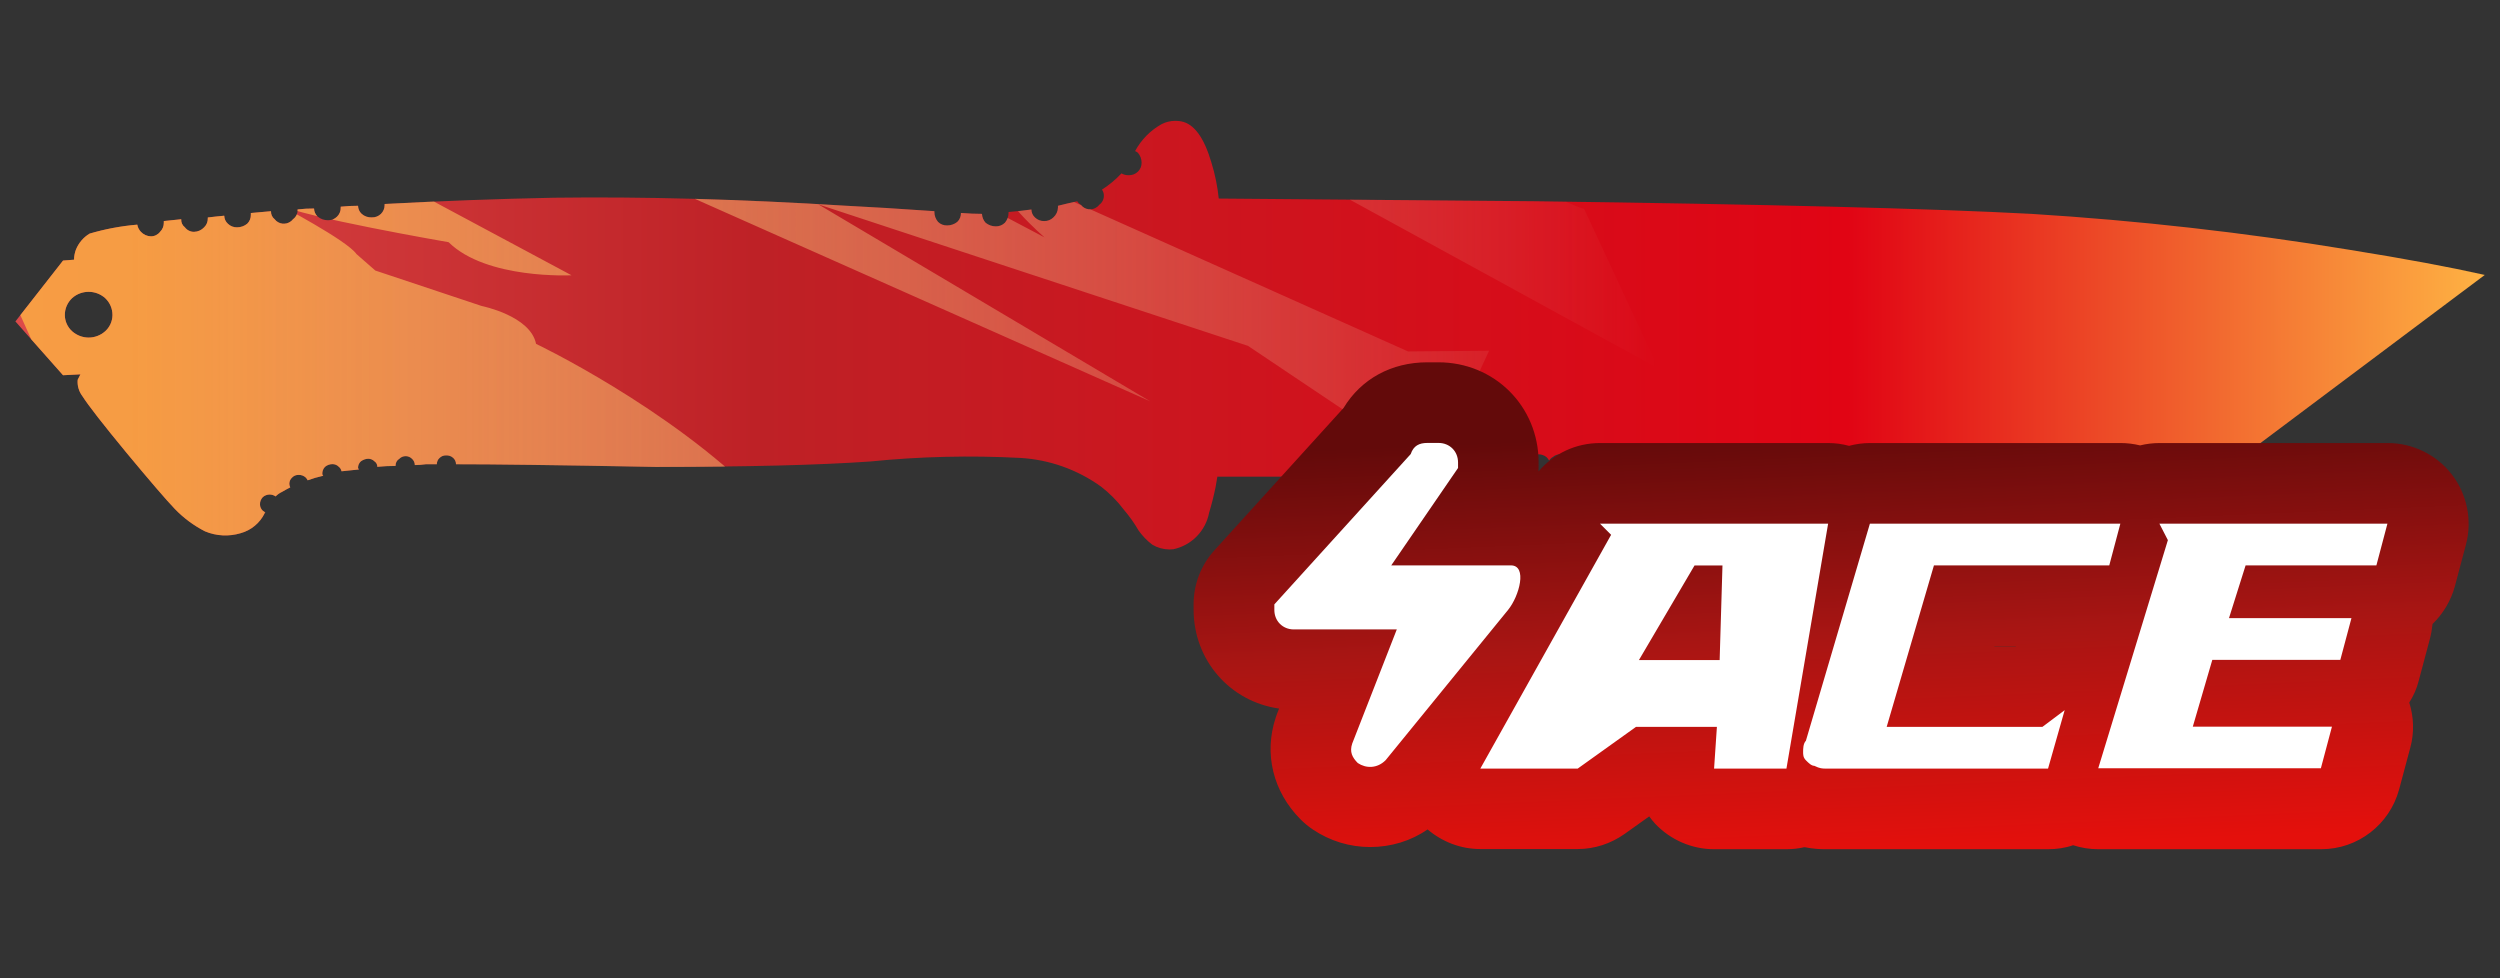<?xml version="1.0" encoding="utf-8"?>
<!-- Generator: Adobe Illustrator 16.0.0, SVG Export Plug-In . SVG Version: 6.00 Build 0)  -->
<!DOCTYPE svg PUBLIC "-//W3C//DTD SVG 1.1//EN" "http://www.w3.org/Graphics/SVG/1.1/DTD/svg11.dtd">
<svg version="1.1" id="case1" xmlns="http://www.w3.org/2000/svg" xmlns:xlink="http://www.w3.org/1999/xlink" x="0px" y="0px"
	 width="92px" height="36px" viewBox="0 0 92 36" enable-background="new 0 0 92 36" xml:space="preserve">
<rect x="0" y="0" width="92" height="36" fill="#333333" stroke="none"/>
<path fill="none" d="M2.655,12.191c-0.169-0.152-0.267-0.367-0.269-0.594c-0.003-0.237,0.095-0.464,0.269-0.627
	c0.345-0.308,0.869-0.308,1.214,0c0.174,0.163,0.272,0.39,0.27,0.627c-0.003,0.227-0.1,0.442-0.27,0.594
	c-0.173,0.154-0.39,0.232-0.607,0.232C3.045,12.423,2.828,12.344,2.655,12.191 M43.235,4.447c-0.166,0.002-0.331,0.043-0.482,0.118
	c-0.416,0.231-0.756,0.576-0.981,0.994c0.037,0.016,0.072,0.038,0.104,0.063c0.086,0.102,0.134,0.229,0.135,0.362
	c0.003,0.125-0.046,0.245-0.135,0.332c-0.09,0.087-0.211,0.136-0.338,0.132c-0.095,0.003-0.187-0.021-0.269-0.067
	c-0.212,0.228-0.453,0.428-0.716,0.596c0.046,0.068,0.071,0.147,0.069,0.229c0,0.131-0.064,0.255-0.171,0.331
	c-0.022,0.031-0.049,0.057-0.079,0.079c-0.187,0.144-0.453,0.107-0.595-0.079c-0.056-0.032-0.101-0.076-0.134-0.131
	c-0.202,0.044-0.44,0.098-0.71,0.166v0.063C38.93,7.775,38.869,7.907,38.765,8c-0.089,0.089-0.212,0.138-0.339,0.136
	c-0.126,0.002-0.248-0.045-0.337-0.132c-0.085-0.075-0.133-0.183-0.133-0.295c-0.271,0.037-0.551,0.071-0.842,0.093v0.033
	c0,0.134-0.048,0.262-0.135,0.363c-0.09,0.087-0.21,0.135-0.336,0.132c-0.135,0-0.266-0.046-0.372-0.132
	c-0.083-0.09-0.129-0.206-0.135-0.328c-0.224,0-0.481-0.011-0.774-0.033c0.003,0.124-0.045,0.244-0.135,0.329
	c-0.105,0.085-0.236,0.13-0.371,0.13c-0.125,0.005-0.248-0.042-0.336-0.13c-0.087-0.102-0.136-0.23-0.135-0.364V7.771
	c-1.281-0.089-2.36-0.156-3.237-0.199c-3.909-0.243-7.495-0.34-10.755-0.296c-2.092,0.042-4.171,0.12-6.239,0.231V7.54
	c0.003,0.125-0.047,0.244-0.136,0.332C13.928,7.958,13.807,8.005,13.682,8c-0.136,0.007-0.27-0.039-0.371-0.129
	c-0.084-0.076-0.133-0.185-0.135-0.298c-0.213,0-0.425,0.01-0.638,0.033v0.036c0.004,0.124-0.045,0.244-0.135,0.33
	c-0.089,0.09-0.212,0.139-0.34,0.132c-0.135,0-0.267-0.046-0.37-0.132c-0.085-0.076-0.134-0.185-0.136-0.299
	c-0.203,0-0.405,0.009-0.606,0.034v0.032c0.001,0.13-0.063,0.252-0.17,0.329c-0.021,0.028-0.047,0.054-0.075,0.075
	c-0.187,0.145-0.455,0.111-0.598-0.075c-0.091-0.07-0.141-0.182-0.135-0.296L9.231,7.839v0.066c0.003,0.124-0.046,0.244-0.135,0.329
	C8.99,8.32,8.86,8.366,8.724,8.366C8.599,8.369,8.477,8.323,8.387,8.234C8.303,8.159,8.254,8.051,8.252,7.938
	C8.028,7.96,7.826,7.98,7.647,8.003v0.034C7.65,8.16,7.601,8.28,7.512,8.365C7.415,8.469,7.282,8.529,7.14,8.532
	C7.008,8.533,6.883,8.471,6.804,8.365C6.712,8.294,6.661,8.184,6.669,8.068C6.444,8.09,6.23,8.112,6.028,8.135v0.063
	C6.03,8.322,5.981,8.442,5.892,8.529C5.813,8.634,5.688,8.698,5.556,8.697C5.415,8.695,5.282,8.634,5.185,8.531
	C5.116,8.459,5.068,8.365,5.052,8.267c-0.595,0.051-1.184,0.161-1.755,0.33C3.068,8.734,2.891,8.943,2.792,9.192
	C2.749,9.31,2.726,9.433,2.724,9.557L2.32,9.589l-1.753,2.24l1.753,1.979l0.64-0.033l-0.101,0.199
	C2.839,14.188,2.9,14.4,3.027,14.57c0.225,0.353,0.765,1.045,1.618,2.08c0.877,1.057,1.473,1.75,1.787,2.077
	c0.322,0.336,0.698,0.614,1.112,0.826c0.418,0.176,0.882,0.198,1.315,0.067c0.382-0.106,0.702-0.371,0.878-0.728
	c0-0.004,0-0.01,0-0.013c0.002-0.021,0.018-0.022,0.033-0.021c-0.037-0.021-0.071-0.041-0.101-0.065
	c-0.065-0.062-0.102-0.146-0.101-0.231C9.564,18.465,9.6,18.37,9.669,18.297c0.131-0.119,0.328-0.131,0.474-0.029
	c0.068-0.07,0.147-0.125,0.235-0.166c0.118-0.065,0.21-0.123,0.303-0.166c-0.021-0.041-0.032-0.084-0.034-0.131
	c0-0.088,0.038-0.174,0.101-0.229c0.061-0.066,0.147-0.101,0.235-0.099c0.101-0.006,0.197,0.03,0.271,0.099
	c0.027,0.028,0.049,0.062,0.067,0.1c0.187-0.067,0.379-0.125,0.574-0.168c-0.021-0.016-0.033-0.039-0.034-0.065
	c-0.005-0.099,0.032-0.194,0.101-0.264c0.077-0.064,0.171-0.097,0.27-0.099c0.087,0,0.173,0.032,0.236,0.099
	c0.053,0.04,0.087,0.1,0.1,0.165l0.642-0.067c-0.02-0.019-0.032-0.041-0.034-0.065c0-0.088,0.037-0.17,0.101-0.231
	c0.077-0.058,0.171-0.095,0.27-0.099c0.089,0,0.174,0.035,0.236,0.099c0.067,0.045,0.105,0.119,0.101,0.199
	c0.224-0.021,0.45-0.033,0.674-0.033v-0.031c0.003-0.094,0.054-0.182,0.134-0.229c0.001-0.002,0.003-0.002,0.004-0.004
	c0.13-0.129,0.34-0.127,0.468,0.004c0.065,0.06,0.101,0.144,0.101,0.229c0.136,0,0.271-0.012,0.405-0.03h0.405
	c0-0.091,0.036-0.175,0.1-0.231c0.063-0.063,0.148-0.097,0.236-0.095c0.098-0.006,0.197,0.026,0.27,0.095
	c0.064,0.06,0.1,0.144,0.1,0.231c1.282-0.002,3.732,0.03,7.352,0.099c3.371,0,6.001-0.065,7.89-0.199
	c1.837-0.185,3.686-0.229,5.529-0.131c1.069,0.063,2.097,0.43,2.966,1.055c0.32,0.248,0.603,0.535,0.844,0.857
	c0.2,0.233,0.381,0.487,0.538,0.76c0.14,0.197,0.31,0.377,0.505,0.521c0.189,0.113,0.405,0.175,0.624,0.177h0.017
	c0.046,0,0.09-0.002,0.135-0.009c0.669-0.144,1.188-0.674,1.315-1.348c0.088-0.289,0.167-0.598,0.235-0.928l0.068-0.396h3.878
	c0.294-0.663,0.666-0.86,1.113-0.595c0.01-0.059,0.047-0.108,0.103-0.133c0.086-0.071,0.192-0.104,0.303-0.101
	c0.103-0.004,0.197,0.03,0.271,0.101c0.057,0.031,0.104,0.078,0.137,0.133c0.068-0.061,0.146-0.104,0.234-0.133
	c0.24-0.067,0.49-0.101,0.74-0.101c0.252-0.006,0.5,0.026,0.74,0.101c0.1,0.022,0.189,0.069,0.271,0.133
	c0.019-0.038,0.043-0.073,0.07-0.104c0.168-0.182,0.452-0.194,0.637-0.026c0.039,0.037,0.072,0.082,0.103,0.133
	c0.021-0.039,0.043-0.073,0.067-0.104c0.168-0.185,0.455-0.197,0.64-0.029c0.039,0.037,0.074,0.082,0.104,0.133
	c0.08-0.063,0.172-0.108,0.271-0.133c0.24-0.072,0.486-0.104,0.74-0.101c0.236-0.004,0.479,0.029,0.709,0.101
	c0.098,0.022,0.188,0.07,0.271,0.133c0.023-0.051,0.059-0.096,0.1-0.133c0.184-0.131,0.428-0.131,0.604,0
	c0.039,0.037,0.074,0.082,0.104,0.133c0.031-0.055,0.08-0.102,0.138-0.133c0.086-0.072,0.19-0.104,0.303-0.101
	c0.103-0.004,0.195,0.031,0.271,0.101c0.057,0.031,0.104,0.078,0.135,0.133c0.069-0.061,0.147-0.104,0.237-0.133
	c0.484-0.131,0.996-0.131,1.479,0c0.097,0.033,0.187,0.078,0.271,0.133c0.011-0.059,0.05-0.108,0.103-0.133
	c0.015-0.01,0.025-0.019,0.035-0.024c0.229-0.144,0.531-0.071,0.672,0.157c0.024-0.051,0.063-0.096,0.104-0.133
	c0.185-0.131,0.429-0.131,0.604,0c0.041,0.037,0.074,0.082,0.103,0.133c0.08-0.063,0.175-0.108,0.271-0.133
	c0.229-0.07,0.472-0.104,0.707-0.101c0.252-0.004,0.502,0.027,0.742,0.101c0.101,0.022,0.188,0.07,0.271,0.133
	c0.021-0.051,0.063-0.096,0.104-0.133c0.184-0.131,0.428-0.131,0.604,0c0.085,0.072,0.175,0.14,0.271,0.197
	c0.063-0.041,0.129-0.07,0.195-0.091c0.369-0.101,0.746,0.119,0.85,0.486l16.047,0.137l9.914-7.428
	c-1.281-0.288-2.941-0.598-4.99-0.927c-3.87-0.637-7.771-1.076-11.689-1.32c-3.707-0.198-9.799-0.354-18.271-0.465l-11.64-0.101
	c-0.046-0.449-0.136-0.891-0.269-1.321c-0.271-0.924-0.641-1.431-1.113-1.519c-0.06-0.011-0.121-0.018-0.181-0.018L43.235,4.447
	L43.235,4.447z"/>
<linearGradient id="shape1_1_" gradientUnits="userSpaceOnUse" x1="257.447" y1="-813.253" x2="348.319" y2="-813.253" gradientTransform="matrix(1 0 0 -1 -256.88 -800.92)">
	<stop  offset="0" style="stop-color:#DC4A49"/>
	<stop  offset="0.301" style="stop-color:#BE2126"/>
	<stop  offset="0.742" style="stop-color:#E10414"/>
	<stop  offset="1" style="stop-color:#FEB243"/>
</linearGradient>
<path id="shape1" fill="url(#shape1_1_)" d="M2.655,12.191c-0.169-0.152-0.267-0.367-0.269-0.594
	c-0.003-0.237,0.095-0.464,0.269-0.627c0.345-0.308,0.869-0.308,1.214,0c0.174,0.163,0.272,0.39,0.27,0.627
	c-0.003,0.227-0.1,0.442-0.27,0.594c-0.173,0.154-0.39,0.232-0.607,0.232C3.045,12.423,2.828,12.344,2.655,12.191 M43.235,4.447
	c-0.166,0.002-0.331,0.043-0.482,0.118c-0.416,0.231-0.756,0.576-0.981,0.994c0.037,0.016,0.072,0.038,0.104,0.063
	c0.086,0.102,0.134,0.229,0.135,0.362c0.003,0.125-0.046,0.245-0.135,0.332c-0.09,0.087-0.211,0.136-0.338,0.132
	c-0.095,0.003-0.187-0.021-0.269-0.067c-0.212,0.228-0.453,0.428-0.716,0.596c0.046,0.068,0.071,0.147,0.069,0.229
	c0,0.131-0.064,0.255-0.171,0.331c-0.022,0.031-0.049,0.057-0.079,0.079c-0.187,0.144-0.453,0.107-0.595-0.079
	c-0.056-0.032-0.101-0.076-0.134-0.131c-0.202,0.044-0.44,0.098-0.71,0.166v0.063C38.93,7.775,38.869,7.907,38.765,8
	c-0.089,0.089-0.212,0.138-0.339,0.136c-0.126,0.002-0.248-0.045-0.337-0.132c-0.085-0.075-0.133-0.183-0.133-0.295
	c-0.271,0.037-0.551,0.071-0.842,0.093v0.033c0,0.134-0.048,0.262-0.135,0.363c-0.09,0.087-0.21,0.135-0.336,0.132
	c-0.135,0-0.266-0.046-0.372-0.132c-0.083-0.09-0.129-0.206-0.135-0.328c-0.224,0-0.481-0.011-0.774-0.033
	c0.003,0.124-0.045,0.244-0.135,0.329c-0.105,0.085-0.236,0.13-0.371,0.13c-0.125,0.005-0.248-0.042-0.336-0.13
	c-0.087-0.102-0.136-0.23-0.135-0.364V7.771c-1.281-0.089-2.36-0.156-3.237-0.199c-3.909-0.243-7.495-0.34-10.755-0.296
	c-2.092,0.042-4.171,0.12-6.239,0.231V7.54c0.003,0.125-0.047,0.244-0.136,0.332C13.928,7.958,13.807,8.005,13.682,8
	c-0.136,0.007-0.27-0.039-0.371-0.129c-0.084-0.076-0.133-0.185-0.135-0.298c-0.213,0-0.425,0.01-0.638,0.033v0.036
	c0.004,0.124-0.045,0.244-0.135,0.33c-0.089,0.09-0.212,0.139-0.34,0.132c-0.135,0-0.267-0.046-0.37-0.132
	c-0.085-0.076-0.134-0.185-0.136-0.299c-0.203,0-0.405,0.009-0.606,0.034v0.032c0.001,0.13-0.063,0.252-0.17,0.329
	c-0.021,0.028-0.047,0.054-0.075,0.075c-0.187,0.145-0.455,0.111-0.598-0.075c-0.091-0.07-0.141-0.182-0.135-0.296L9.231,7.839
	v0.066c0.003,0.124-0.046,0.244-0.135,0.329C8.99,8.32,8.86,8.366,8.724,8.366C8.599,8.369,8.477,8.323,8.387,8.234
	C8.303,8.159,8.254,8.051,8.252,7.938C8.028,7.96,7.826,7.98,7.647,8.003v0.034C7.65,8.16,7.601,8.28,7.512,8.365
	C7.415,8.469,7.282,8.529,7.14,8.532C7.008,8.533,6.883,8.471,6.804,8.365C6.712,8.294,6.661,8.184,6.669,8.068
	C6.444,8.09,6.23,8.112,6.028,8.135v0.063C6.03,8.322,5.981,8.442,5.892,8.529C5.813,8.634,5.688,8.698,5.556,8.697
	C5.415,8.695,5.282,8.634,5.185,8.531C5.116,8.459,5.068,8.365,5.052,8.267c-0.595,0.051-1.184,0.161-1.755,0.33
	C3.068,8.734,2.891,8.943,2.792,9.192C2.749,9.31,2.726,9.433,2.724,9.557L2.32,9.589l-1.753,2.24l1.753,1.98l0.64-0.033
	l-0.101,0.199C2.839,14.187,2.9,14.4,3.027,14.57c0.225,0.353,0.765,1.045,1.618,2.08c0.877,1.057,1.473,1.75,1.787,2.077
	c0.322,0.336,0.698,0.615,1.112,0.826c0.418,0.176,0.882,0.199,1.315,0.068c0.382-0.107,0.702-0.371,0.878-0.727
	c0-0.004,0-0.01,0-0.014c0.002-0.018,0.018-0.021,0.033-0.021c-0.037-0.021-0.071-0.041-0.101-0.065
	c-0.065-0.062-0.102-0.146-0.101-0.231C9.564,18.465,9.6,18.37,9.669,18.297c0.131-0.119,0.328-0.131,0.474-0.029
	c0.068-0.07,0.147-0.125,0.235-0.166c0.118-0.066,0.21-0.123,0.303-0.166c-0.021-0.041-0.032-0.084-0.034-0.131
	c0-0.088,0.038-0.174,0.101-0.23c0.061-0.066,0.147-0.1,0.235-0.098c0.101-0.006,0.197,0.03,0.271,0.098
	c0.027,0.029,0.049,0.061,0.067,0.1c0.187-0.068,0.379-0.125,0.574-0.168c-0.021-0.016-0.033-0.039-0.034-0.065
	c-0.005-0.099,0.032-0.195,0.101-0.265c0.077-0.063,0.171-0.096,0.27-0.098c0.087,0,0.173,0.032,0.236,0.098
	c0.053,0.041,0.087,0.101,0.1,0.166l0.642-0.067c-0.02-0.019-0.032-0.041-0.034-0.066c0-0.088,0.037-0.17,0.101-0.232
	c0.077-0.057,0.171-0.094,0.27-0.098c0.089,0,0.174,0.035,0.236,0.098c0.067,0.045,0.105,0.119,0.101,0.199
	c0.224-0.021,0.45-0.033,0.674-0.033v-0.031c0.003-0.094,0.054-0.182,0.134-0.229c0.001-0.002,0.003-0.002,0.004-0.004
	c0.13-0.129,0.34-0.127,0.468,0.004c0.065,0.06,0.101,0.144,0.101,0.229c0.136,0,0.271-0.012,0.405-0.03h0.405
	c0-0.091,0.036-0.175,0.1-0.231c0.063-0.064,0.148-0.097,0.236-0.095c0.098-0.006,0.197,0.026,0.27,0.095
	c0.064,0.059,0.1,0.143,0.1,0.231c1.282-0.002,3.732,0.03,7.352,0.098c3.371,0,6.001-0.065,7.89-0.198
	c1.837-0.185,3.686-0.229,5.529-0.131c1.069,0.063,2.097,0.43,2.966,1.055c0.32,0.248,0.603,0.535,0.844,0.856
	c0.2,0.234,0.381,0.488,0.538,0.76c0.14,0.195,0.31,0.377,0.505,0.521c0.189,0.113,0.405,0.174,0.624,0.176h0.017
	c0.046,0,0.09-0.002,0.135-0.008c0.669-0.144,1.188-0.674,1.315-1.348c0.088-0.289,0.167-0.598,0.235-0.928l0.068-0.395h3.878
	c0.294-0.663,0.666-0.86,1.113-0.594c0.01-0.06,0.047-0.109,0.103-0.133c0.086-0.072,0.192-0.105,0.303-0.101
	c0.103-0.004,0.197,0.03,0.271,0.101c0.057,0.03,0.104,0.078,0.137,0.133c0.068-0.063,0.146-0.104,0.234-0.133
	c0.24-0.068,0.49-0.101,0.74-0.101c0.252-0.006,0.5,0.026,0.74,0.101c0.1,0.022,0.189,0.069,0.271,0.133
	c0.019-0.039,0.043-0.074,0.07-0.104c0.168-0.182,0.452-0.195,0.637-0.027c0.039,0.037,0.072,0.082,0.103,0.133
	c0.021-0.039,0.043-0.073,0.067-0.104c0.168-0.184,0.455-0.197,0.64-0.029c0.039,0.037,0.074,0.082,0.104,0.133
	c0.08-0.063,0.172-0.108,0.271-0.133c0.24-0.072,0.486-0.104,0.74-0.1c0.236-0.004,0.479,0.029,0.709,0.1
	c0.098,0.023,0.188,0.07,0.271,0.133c0.023-0.051,0.059-0.096,0.1-0.133c0.184-0.131,0.428-0.131,0.604,0
	c0.039,0.037,0.074,0.082,0.104,0.133c0.031-0.055,0.08-0.102,0.138-0.133c0.086-0.072,0.19-0.104,0.303-0.1
	c0.103-0.004,0.195,0.031,0.271,0.1c0.057,0.031,0.104,0.078,0.135,0.133c0.069-0.061,0.147-0.104,0.237-0.133
	c0.484-0.131,0.996-0.131,1.479,0c0.097,0.033,0.187,0.078,0.271,0.133c0.011-0.059,0.05-0.108,0.103-0.133
	c0.015-0.01,0.025-0.018,0.035-0.024c0.229-0.144,0.531-0.072,0.672,0.157c0.024-0.051,0.063-0.096,0.104-0.133
	c0.185-0.131,0.429-0.131,0.604,0c0.041,0.037,0.074,0.082,0.103,0.133c0.08-0.063,0.175-0.108,0.271-0.133
	c0.229-0.07,0.472-0.104,0.707-0.1c0.252-0.004,0.502,0.027,0.742,0.1c0.101,0.023,0.188,0.07,0.271,0.133
	c0.021-0.051,0.063-0.096,0.104-0.133c0.184-0.131,0.428-0.131,0.604,0c0.085,0.072,0.175,0.14,0.271,0.197
	c0.063-0.041,0.129-0.07,0.195-0.09c0.369-0.1,0.746,0.119,0.85,0.486l16.047,0.137l9.914-7.428
	c-1.281-0.288-2.941-0.598-4.99-0.927c-3.87-0.637-7.771-1.076-11.689-1.32c-3.707-0.198-9.799-0.354-18.271-0.465l-11.64-0.099
	c-0.046-0.449-0.136-0.891-0.269-1.321c-0.271-0.924-0.641-1.431-1.113-1.519c-0.06-0.011-0.121-0.018-0.181-0.018L43.235,4.447
	L43.235,4.447z"/>
<g>
	<defs>
		<path id="SVGID_1_" d="M2.655,12.191c-0.169-0.152-0.267-0.367-0.269-0.594c-0.003-0.237,0.095-0.464,0.269-0.627
			c0.345-0.308,0.869-0.308,1.214,0c0.174,0.163,0.272,0.39,0.27,0.627c-0.003,0.227-0.1,0.442-0.27,0.594
			c-0.173,0.154-0.39,0.232-0.607,0.232C3.045,12.423,2.828,12.344,2.655,12.191 M43.235,4.447
			c-0.166,0.002-0.331,0.043-0.482,0.118c-0.416,0.231-0.756,0.576-0.981,0.994c0.037,0.016,0.072,0.038,0.104,0.063
			c0.086,0.102,0.134,0.229,0.135,0.362c0.003,0.125-0.046,0.245-0.135,0.332c-0.09,0.087-0.211,0.136-0.338,0.132
			c-0.095,0.003-0.187-0.021-0.269-0.067c-0.212,0.228-0.453,0.428-0.716,0.596c0.046,0.068,0.071,0.147,0.069,0.229
			c0,0.131-0.064,0.255-0.171,0.331c-0.022,0.031-0.049,0.057-0.079,0.079c-0.187,0.144-0.453,0.107-0.595-0.079
			c-0.056-0.032-0.101-0.076-0.134-0.131c-0.202,0.044-0.44,0.098-0.71,0.166v0.063C38.93,7.775,38.869,7.907,38.765,8
			c-0.089,0.089-0.212,0.138-0.339,0.136c-0.126,0.002-0.248-0.045-0.337-0.132c-0.085-0.075-0.133-0.183-0.133-0.295
			c-0.271,0.037-0.551,0.071-0.842,0.093v0.033c0,0.134-0.048,0.262-0.135,0.363c-0.09,0.087-0.21,0.135-0.336,0.132
			c-0.135,0-0.266-0.046-0.372-0.132c-0.083-0.09-0.129-0.206-0.135-0.328c-0.224,0-0.481-0.011-0.774-0.033
			c0.003,0.124-0.045,0.244-0.135,0.329c-0.105,0.085-0.236,0.13-0.371,0.13c-0.125,0.005-0.248-0.042-0.336-0.13
			c-0.087-0.102-0.136-0.23-0.135-0.364V7.771c-1.281-0.089-2.36-0.156-3.237-0.199c-3.909-0.243-7.495-0.34-10.755-0.296
			c-2.092,0.042-4.171,0.12-6.239,0.231V7.54c0.003,0.125-0.047,0.244-0.136,0.332C13.928,7.958,13.807,8.005,13.682,8
			c-0.136,0.007-0.27-0.039-0.371-0.129c-0.084-0.076-0.133-0.185-0.135-0.298c-0.213,0-0.425,0.01-0.638,0.033v0.036
			c0.004,0.124-0.045,0.244-0.135,0.33c-0.089,0.09-0.212,0.139-0.34,0.132c-0.135,0-0.267-0.046-0.37-0.132
			c-0.085-0.076-0.134-0.185-0.136-0.299c-0.203,0-0.405,0.009-0.606,0.034v0.032c0.001,0.13-0.063,0.252-0.17,0.329
			c-0.021,0.028-0.047,0.054-0.075,0.075c-0.187,0.145-0.455,0.111-0.598-0.075c-0.091-0.07-0.141-0.182-0.135-0.296L9.231,7.839
			v0.066c0.003,0.124-0.046,0.244-0.135,0.329C8.99,8.32,8.86,8.366,8.724,8.366C8.599,8.369,8.477,8.323,8.387,8.234
			C8.303,8.159,8.254,8.051,8.252,7.938C8.028,7.96,7.826,7.98,7.647,8.003v0.034C7.65,8.16,7.601,8.28,7.512,8.365
			C7.415,8.469,7.282,8.529,7.14,8.532C7.008,8.533,6.883,8.471,6.804,8.365C6.712,8.294,6.661,8.184,6.669,8.068
			C6.444,8.09,6.23,8.112,6.028,8.135v0.063C6.03,8.322,5.981,8.442,5.892,8.529C5.813,8.634,5.688,8.698,5.556,8.697
			C5.415,8.695,5.282,8.634,5.185,8.531C5.116,8.459,5.068,8.365,5.052,8.267c-0.595,0.051-1.184,0.161-1.755,0.33
			C3.068,8.734,2.891,8.943,2.792,9.192C2.749,9.31,2.726,9.433,2.724,9.557L2.32,9.589l-1.753,2.24l1.753,1.979l0.64-0.033
			l-0.101,0.199C2.839,14.188,2.9,14.4,3.027,14.57c0.225,0.353,0.765,1.045,1.618,2.08c0.877,1.057,1.473,1.75,1.787,2.077
			c0.322,0.336,0.698,0.614,1.112,0.826c0.418,0.176,0.882,0.198,1.315,0.067c0.382-0.106,0.702-0.371,0.878-0.728
			c0-0.004,0-0.01,0-0.013c0.002-0.021,0.018-0.022,0.033-0.021c-0.037-0.021-0.071-0.041-0.101-0.065
			c-0.065-0.062-0.102-0.146-0.101-0.231C9.564,18.465,9.6,18.37,9.669,18.297c0.131-0.119,0.328-0.131,0.474-0.029
			c0.068-0.07,0.147-0.125,0.235-0.166c0.118-0.065,0.21-0.123,0.303-0.166c-0.021-0.041-0.032-0.084-0.034-0.131
			c0-0.088,0.038-0.174,0.101-0.229c0.061-0.066,0.147-0.101,0.235-0.099c0.101-0.006,0.197,0.03,0.271,0.099
			c0.027,0.028,0.049,0.062,0.067,0.1c0.187-0.067,0.379-0.125,0.574-0.168c-0.021-0.016-0.033-0.039-0.034-0.065
			c-0.005-0.099,0.032-0.194,0.101-0.264c0.077-0.064,0.171-0.097,0.27-0.099c0.087,0,0.173,0.032,0.236,0.099
			c0.053,0.04,0.087,0.1,0.1,0.165l0.642-0.067c-0.02-0.019-0.032-0.041-0.034-0.065c0-0.088,0.037-0.17,0.101-0.231
			c0.077-0.058,0.171-0.095,0.27-0.099c0.089,0,0.174,0.035,0.236,0.099c0.067,0.045,0.105,0.119,0.101,0.199
			c0.224-0.021,0.45-0.033,0.674-0.033v-0.031c0.003-0.094,0.054-0.182,0.134-0.229c0.001-0.002,0.003-0.002,0.004-0.004
			c0.13-0.129,0.34-0.127,0.468,0.004c0.065,0.06,0.101,0.144,0.101,0.229c0.136,0,0.271-0.012,0.405-0.03h0.405
			c0-0.091,0.036-0.175,0.1-0.231c0.063-0.063,0.148-0.097,0.236-0.095c0.098-0.006,0.197,0.026,0.27,0.095
			c0.064,0.06,0.1,0.144,0.1,0.231c1.282-0.002,3.732,0.03,7.352,0.099c3.371,0,6.001-0.065,7.89-0.199
			c1.837-0.185,3.686-0.229,5.529-0.131c1.069,0.063,2.097,0.43,2.966,1.055c0.32,0.248,0.603,0.535,0.844,0.857
			c0.2,0.233,0.381,0.487,0.538,0.76c0.14,0.197,0.31,0.377,0.505,0.521c0.189,0.113,0.405,0.175,0.624,0.177h0.017
			c0.046,0,0.09-0.002,0.135-0.009c0.669-0.144,1.188-0.674,1.315-1.348c0.088-0.289,0.167-0.598,0.235-0.928l0.068-0.396h3.878
			c0.294-0.663,0.666-0.86,1.113-0.595c0.01-0.059,0.047-0.108,0.103-0.133c0.086-0.071,0.192-0.104,0.303-0.101
			c0.103-0.004,0.197,0.03,0.271,0.101c0.057,0.031,0.104,0.078,0.137,0.133c0.068-0.061,0.146-0.104,0.234-0.133
			c0.24-0.067,0.49-0.101,0.74-0.101c0.252-0.006,0.5,0.026,0.74,0.101c0.1,0.022,0.189,0.069,0.271,0.133
			c0.019-0.038,0.043-0.073,0.07-0.104c0.168-0.182,0.452-0.194,0.637-0.026c0.039,0.037,0.072,0.082,0.103,0.133
			c0.021-0.039,0.043-0.073,0.067-0.104c0.168-0.185,0.455-0.197,0.64-0.029c0.039,0.037,0.074,0.082,0.104,0.133
			c0.08-0.063,0.172-0.108,0.271-0.133c0.24-0.072,0.486-0.104,0.74-0.101c0.236-0.004,0.479,0.029,0.709,0.101
			c0.098,0.022,0.188,0.07,0.271,0.133c0.023-0.051,0.059-0.096,0.1-0.133c0.184-0.131,0.428-0.131,0.604,0
			c0.039,0.037,0.074,0.082,0.104,0.133c0.031-0.055,0.08-0.102,0.138-0.133c0.086-0.072,0.19-0.104,0.303-0.101
			c0.103-0.004,0.195,0.031,0.271,0.101c0.057,0.031,0.104,0.078,0.135,0.133c0.069-0.061,0.147-0.104,0.237-0.133
			c0.484-0.131,0.996-0.131,1.479,0c0.097,0.033,0.187,0.078,0.271,0.133c0.011-0.059,0.05-0.108,0.103-0.133
			c0.015-0.01,0.025-0.019,0.035-0.024c0.229-0.144,0.531-0.071,0.672,0.157c0.024-0.051,0.063-0.096,0.104-0.133
			c0.185-0.131,0.429-0.131,0.604,0c0.041,0.037,0.074,0.082,0.103,0.133c0.08-0.063,0.175-0.108,0.271-0.133
			c0.229-0.07,0.472-0.104,0.707-0.101c0.252-0.004,0.502,0.027,0.742,0.101c0.101,0.022,0.188,0.07,0.271,0.133
			c0.021-0.051,0.063-0.096,0.104-0.133c0.184-0.131,0.428-0.131,0.604,0c0.085,0.072,0.175,0.14,0.271,0.197
			c0.063-0.041,0.129-0.07,0.195-0.091c0.369-0.101,0.746,0.119,0.85,0.486l16.047,0.137l9.914-7.428
			c-1.281-0.288-2.941-0.598-4.99-0.927c-3.87-0.637-7.771-1.076-11.689-1.32c-3.707-0.198-9.799-0.354-18.271-0.465l-11.64-0.101
			c-0.046-0.449-0.136-0.891-0.269-1.321c-0.271-0.924-0.641-1.431-1.113-1.519c-0.06-0.011-0.121-0.018-0.181-0.018L43.235,4.447
			L43.235,4.447z"/>
	</defs>
	<clipPath id="SVGID_2_">
		<use xlink:href="#SVGID_1_"  overflow="visible"/>
	</clipPath>
	<g clip-path="url(#SVGID_2_)">
		<g>
			
				<linearGradient id="SVGID_3_" gradientUnits="userSpaceOnUse" x1="-813.813" y1="10.438" x2="-752.778" y2="10.438" gradientTransform="matrix(-1 0 0 -1 -752.778 19.34)">
				<stop  offset="0" style="stop-color:#F2E2C8;stop-opacity:0"/>
				<stop  offset="0.919" style="stop-color:#FEB243;stop-opacity:0.8"/>
			</linearGradient>
			<path fill="url(#SVGID_3_)" d="M35.142,5.474l1.59,0.925c-0.154,0.737,1.71,2.339,1.71,2.339L27.225,2.813l-8.537,1.444
				L42.33,14.77L30.111,7.519l15.816,5.209l6.835,4.584l2.037-4.405l-2.982,0.026L35.142,5.474z M19.727,12.654
				c-0.207-1.035-2-1.393-2-1.393l-3.915-1.305l-0.695-0.608c-0.338-0.497-2.871-1.827-2.871-1.827
				c0.84,0.457,6.263,1.392,6.263,1.392c1.398,1.379,4.523,1.217,4.523,1.217L16.16,7.521L8.854,3.52L7.896,3.433L7.611,1.331
				L5.957,1L0,9.935l6.525,14.482l16.308-0.252l-7.456-4.64l5.568,0.436l7.844,4.204L35.025,19l-7.083-0.666
				C24.59,14.969,19.727,12.654,19.727,12.654z M41.519,3.244l-1.158-0.992l20.674,11.311l-2.74-5.875
				c-0.504-0.106-5.627-2.579-5.627-2.579c-1.809-0.362-5.734-2.906-5.734-2.906h-6.629L30.014-6.614L28.056-3.48l8.292,5.302
				L41.519,3.244z"/>
		</g>
	</g>
</g>
<linearGradient id="shape5_1_" gradientUnits="userSpaceOnUse" x1="8.126" y1="3.584" x2="8.793" y2="-12.083" gradientTransform="matrix(1 0 0 -1 59.04 19.34)">
	<stop  offset="0" style="stop-color:#630A0A"/>
	<stop  offset="0.489" style="stop-color:#A81513"/>
	<stop  offset="1" style="stop-color:#E4100C"/>
</linearGradient>
<path id="shape5" fill="url(#shape5_1_)" d="M77.212,31.251c-0.313,0-0.625-0.05-0.922-0.147c-0.298,0.104-0.608,0.147-0.922,0.147
	h-8.193c-0.185,0-0.442-0.009-0.771-0.075c-0.217,0.051-0.438,0.075-0.663,0.075h-2.664c-0.815,0-1.604-0.342-2.166-0.937
	c-0.078-0.086-0.149-0.174-0.22-0.271l-0.909,0.648c-0.503,0.354-1.101,0.554-1.726,0.554h-3.584c-0.721,0-1.402-0.269-1.938-0.722
	c-0.614,0.427-1.354,0.648-2.112,0.648c-0.75,0-1.479-0.222-2.104-0.642c-0.164-0.11-0.314-0.233-0.451-0.37
	c-1.021-1.021-1.363-2.426-0.92-3.753l0.044-0.128l0.079-0.203c-1.8-0.254-3.146-1.77-3.146-3.646V22.24
	c0-0.741,0.274-1.45,0.773-1.996l4.747-5.232c0.646-1.069,1.766-1.679,3.08-1.679h0.41c2.063,0,3.687,1.618,3.687,3.684
	c0,0-0.001,0.289-0.003,0.331c0.555-0.653,1.369-1.044,2.26-1.044h8.396c0.264,0,0.521,0.034,0.771,0.103
	c0.25-0.067,0.508-0.103,0.771-0.103h9.222c0.239,0,0.479,0.029,0.718,0.087c0.229-0.058,0.479-0.087,0.723-0.087h8.396
	c0.917,0,1.797,0.433,2.354,1.159c0.563,0.726,0.752,1.689,0.519,2.573l-0.407,1.532c-0.146,0.541-0.436,1.02-0.824,1.395
	c-0.019,0.188-0.05,0.372-0.099,0.555l-0.41,1.537c-0.071,0.282-0.188,0.551-0.347,0.799c0.168,0.533,0.188,1.109,0.039,1.656
	l-0.412,1.539c-0.35,1.297-1.521,2.202-2.865,2.202H77.212z M74.173,23.782l0.017-0.009h-0.795l-0.004,0.009H74.173z"/>
<path id="ACE" fill="#FFFFFF" d="M51.402,23.163h-3.789c-0.409,0-0.717-0.308-0.717-0.718c0-0.104,0-0.104,0-0.204l5.018-5.531
	c0.104-0.307,0.311-0.41,0.615-0.41h0.41c0.408,0,0.717,0.308,0.717,0.717c0,0.102,0,0.205,0,0.205l-2.458,3.584H55.6
	c0.615,0,0.313,1.127-0.103,1.639l-4.507,5.531c-0.309,0.308-0.717,0.308-1.023,0.104c-0.205-0.206-0.309-0.41-0.205-0.719
	L51.402,23.163L51.402,23.163L51.402,23.163z M58.88,19.271l0.409,0.41l-4.813,8.603h3.584l2.146-1.536h2.976l-0.104,1.536h2.663
	l1.534-9.013H58.88L58.88,19.271z M63.387,20.809l-0.104,3.482h-2.971l2.047-3.482H63.387L63.387,20.809z M67.177,28.284h8.191
	l0.612-2.15l-0.818,0.614H69.43l1.739-5.941h6.452l0.408-1.535h-9.217l-2.355,7.988c-0.102,0.104-0.102,0.309-0.102,0.409
	c0,0.103,0,0.205,0.103,0.31c0.103,0.105,0.205,0.203,0.308,0.203C66.971,28.284,67.074,28.284,67.177,28.284L67.177,28.284
	L67.177,28.284z M79.466,19.271l0.312,0.606l-2.563,8.396h8.193l0.408-1.532h-5.121l0.718-2.458h4.711l0.41-1.537h-4.507
	l0.611-1.939h4.813l0.406-1.535H79.466L79.466,19.271z"/>
</svg>
